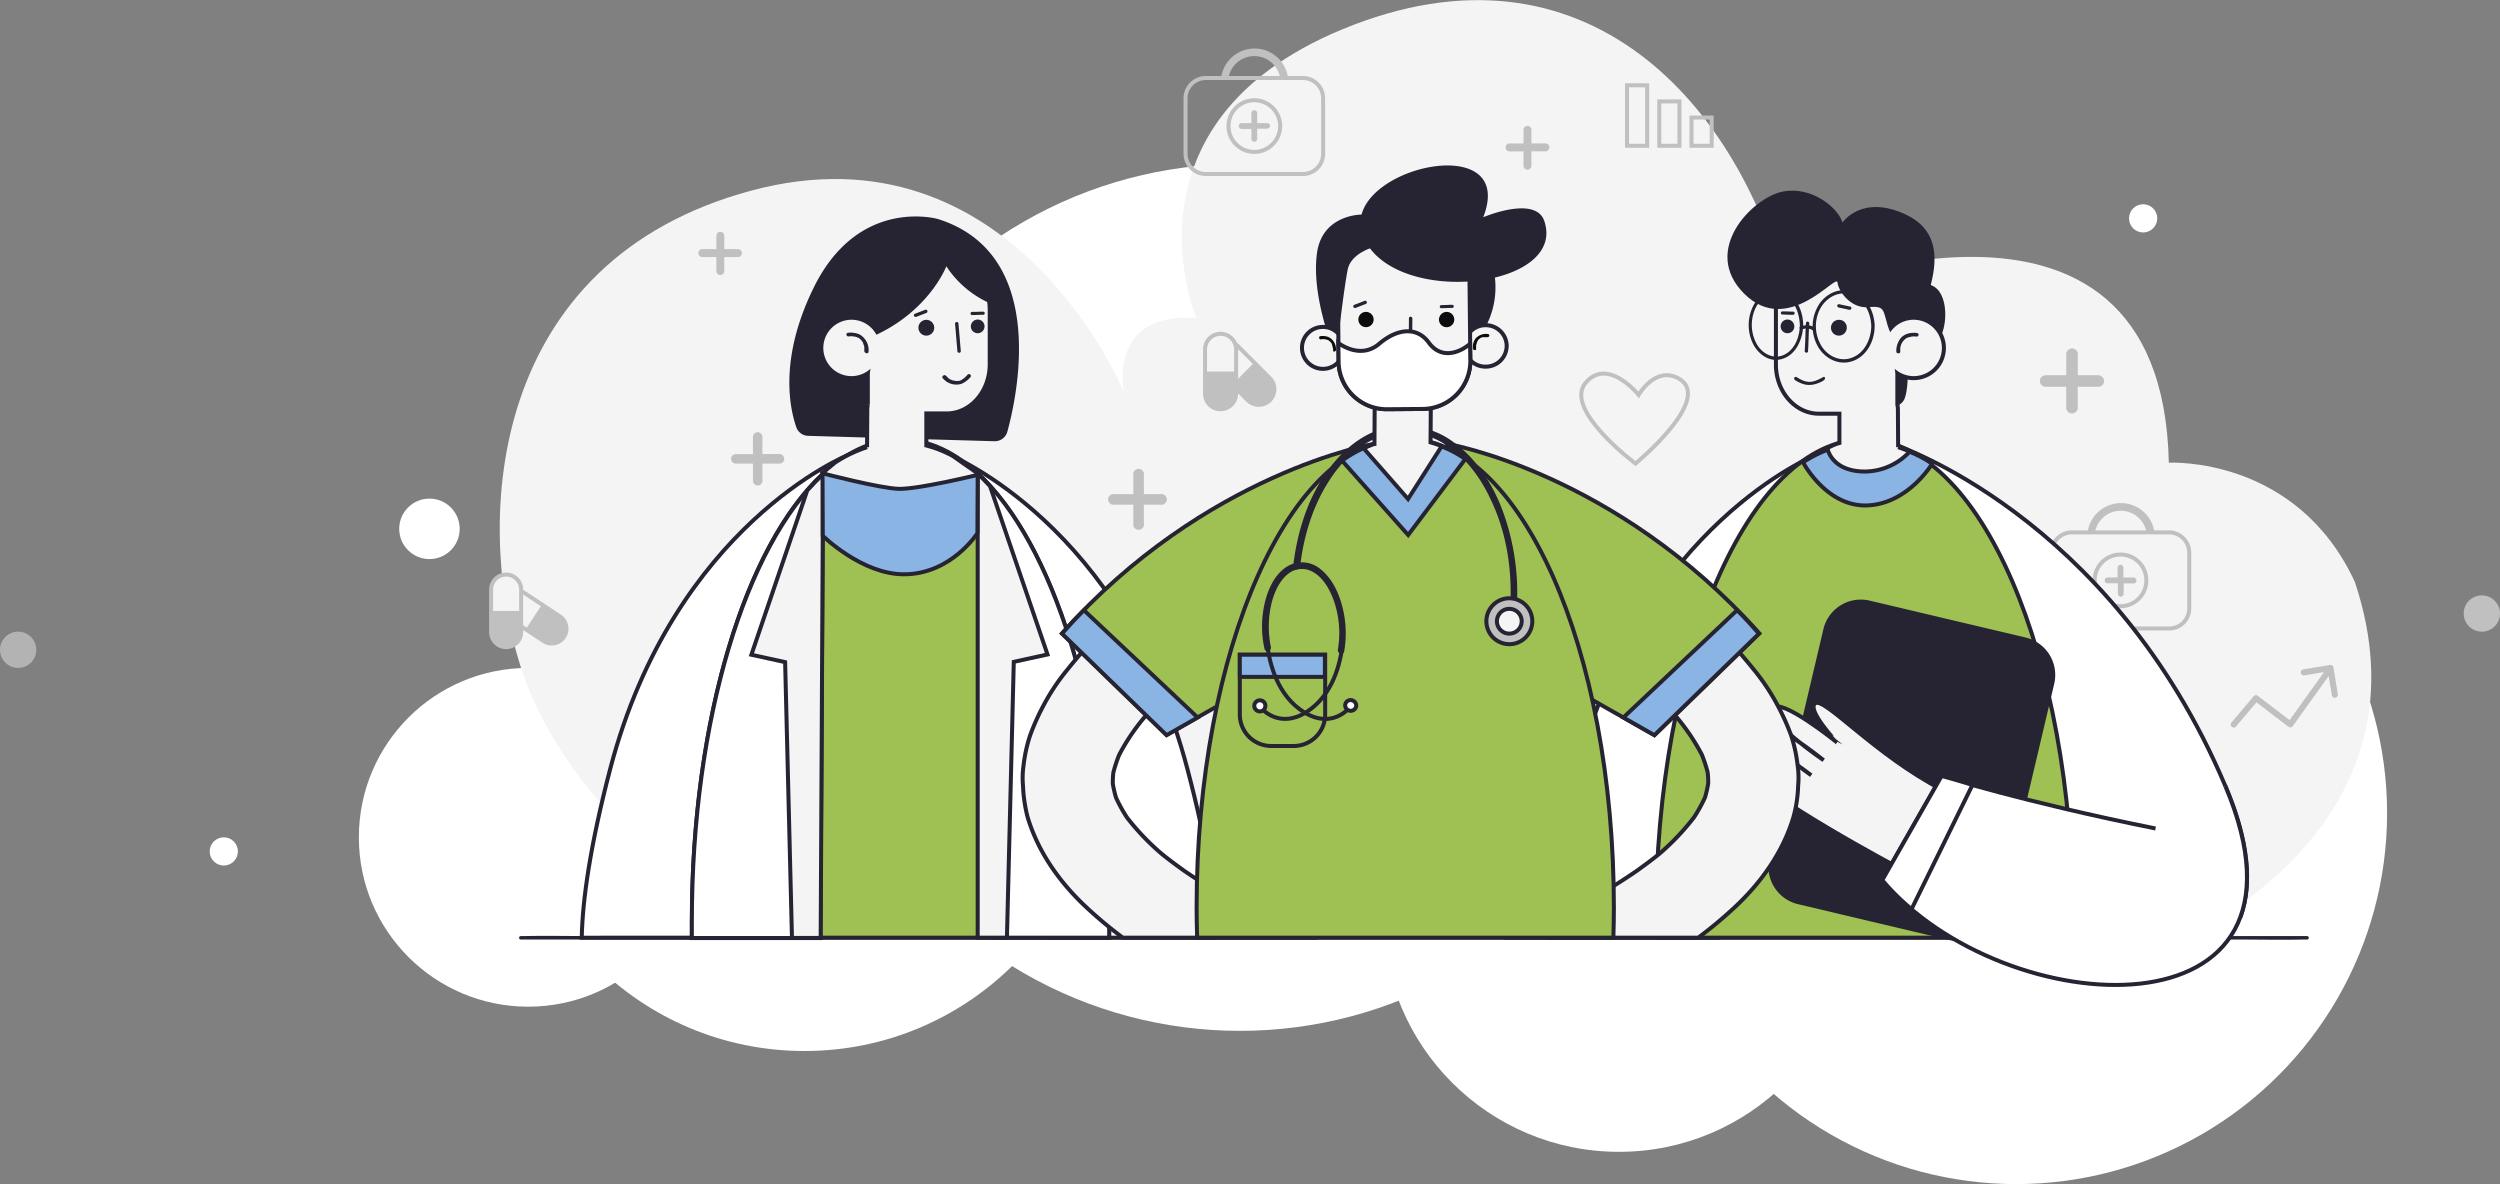 <svg id="Слой_1" data-name="Слой 1" xmlns="http://www.w3.org/2000/svg" viewBox="0 0 926.83 438.98"><rect x="0" y="0" width="926.83" height="438.98" fill="#808080" stroke="none"/><defs><style>.cls-1,.cls-2,.cls-3,.cls-9{fill:#fff;}.cls-2{fill-opacity:0.4;}.cls-3{fill-opacity:0.5;}.cls-11,.cls-4,.cls-7{fill:#f4f4f4;}.cls-15,.cls-5{fill:silver;}.cls-12,.cls-14,.cls-17,.cls-6{fill:none;}.cls-17,.cls-6,.cls-7{stroke:silver;}.cls-10,.cls-11,.cls-12,.cls-13,.cls-14,.cls-15,.cls-6,.cls-7,.cls-9{stroke-miterlimit:10;}.cls-10,.cls-11,.cls-13,.cls-14,.cls-15,.cls-17,.cls-6,.cls-7,.cls-9{stroke-width:1.49px;}.cls-8{fill:#262433;}.cls-10,.cls-11,.cls-12,.cls-13,.cls-14,.cls-15,.cls-9{stroke:#262433;}.cls-10{fill:#9fc053;}.cls-12{stroke-width:2.99px;}.cls-13{fill:#8ab4e3;}.cls-16{fill:#0c0c0c;}</style></defs><title>ppl3</title><circle class="cls-1" cx="195.83" cy="310.42" r="62.79"/><circle class="cls-1" cx="298.23" cy="279.77" r="109.87"/><circle class="cls-1" cx="716.8" cy="128.79" r="5.23"/><circle class="cls-1" cx="82.97" cy="315.65" r="5.23"/><circle class="cls-2" cx="6.73" cy="240.9" r="6.73"/><circle class="cls-1" cx="159.21" cy="196.06" r="11.21"/><circle class="cls-1" cx="794.53" cy="80.95" r="5.23"/><circle class="cls-3" cx="609.17" cy="74.97" r="14.2"/><circle class="cls-3" cx="920.1" cy="227.45" r="6.73"/><circle class="cls-1" cx="627.1" cy="219.98" r="87.45"/><circle class="cls-1" cx="600.2" cy="339.57" r="87.45"/><circle class="cls-1" cx="747.44" cy="301.45" r="137.53"/><circle class="cls-1" cx="459.68" cy="221.47" r="160.7"/><path class="cls-4" d="M267.92,337.07s-57.53-35.09-75-90.23S181.68,96.67,278.56,70.66s138.11,74.7,138.11,74.7-6.26-29.82,26.85-27.48c0,0-30.57-72,54.11-107,90.83-37.54,148,29.13,165,98.65,0,0,138.88-58.76,141.42,62,0,0,47.37-2.64,69,44.29,28.61,86-52.84,126.5-62.12,131.49C801.57,352.42,267.92,337.07,267.92,337.07Z"/><path class="cls-5" d="M777.93,139.1h-7.62v-7.63a2.15,2.15,0,1,0-4.29,0v7.63H758.4a2.15,2.15,0,1,0,0,4.3H766V151a2.15,2.15,0,1,0,4.29,0V143.4h7.62a2.17,2.17,0,0,0,2.15-2.15A2.24,2.24,0,0,0,777.93,139.1Z"/><path class="cls-6" d="M483,64.5H447A7.52,7.52,0,0,1,439.52,57V36.44A7.52,7.52,0,0,1,447,28.92H483a7.52,7.52,0,0,1,7.52,7.52V57A7.46,7.46,0,0,1,483,64.5Z"/><path class="cls-5" d="M455.44,28.82a9.72,9.72,0,0,1,19.14,0h2.93a12.52,12.52,0,0,0-24.81,0Z"/><path class="cls-7" d="M474.33,48.94a9.57,9.57,0,1,0-11.52,7.11A9.58,9.58,0,0,0,474.33,48.94Z"/><path class="cls-5" d="M469.79,45.64h-3.71V41.92a1.07,1.07,0,1,0-2.14,0v3.72h-3.72a1.08,1.08,0,0,0,0,2.15h3.72V51.5a1.07,1.07,0,1,0,2.14,0V47.69h3.71a1.09,1.09,0,0,0,1.08-1.08A1.15,1.15,0,0,0,469.79,45.64Z"/><path class="cls-6" d="M804.11,233h-36a7.53,7.53,0,0,1-7.52-7.53V204.9a7.53,7.53,0,0,1,7.52-7.53h36a7.53,7.53,0,0,1,7.52,7.53v20.53A7.42,7.42,0,0,1,804.11,233Z"/><path class="cls-5" d="M776.66,197.37a9.72,9.72,0,0,1,19.14,0h2.93a12.51,12.51,0,0,0-24.8,0Z"/><path class="cls-7" d="M786.14,224.74a9.58,9.58,0,1,0-9.58-9.58A9.58,9.58,0,0,0,786.14,224.74Z"/><path class="cls-5" d="M790.92,214.09h-3.71v-3.72a1.08,1.08,0,0,0-2.15,0v3.72h-3.61a1.08,1.08,0,1,0,0,2.15h3.71V220a1.08,1.08,0,1,0,2.15,0v-3.71H791a1.09,1.09,0,0,0,1.07-1.08A1.23,1.23,0,0,0,790.92,214.09Z"/><path class="cls-5" d="M431,183.19h-6.93v-6.94a2,2,0,1,0-3.91,0v6.94h-6.93a2,2,0,1,0,0,3.91h6.93V194a2,2,0,1,0,3.91,0V187.1H431a2,2,0,0,0,0-3.91Z"/><path class="cls-5" d="M273.58,92.37h-5.07V87.28a1.47,1.47,0,0,0-2.93,0v5.09H260.5a1.47,1.47,0,1,0,0,2.93h5.08v5.08a1.47,1.47,0,1,0,2.93,0V95.3h5.07a1.51,1.51,0,0,0,1.47-1.47A1.43,1.43,0,0,0,273.58,92.37Z"/><path class="cls-5" d="M289,168.33h-6.35V162a1.76,1.76,0,1,0-3.52,0v6.35H272.8a1.76,1.76,0,0,0,0,3.52h6.35v6.35a1.76,1.76,0,1,0,3.52,0v-6.35H289a1.75,1.75,0,0,0,1.75-1.76A1.81,1.81,0,0,0,289,168.33Z"/><path class="cls-5" d="M572.93,53.16h-5.18V48a1.47,1.47,0,0,0-2.93,0v5.18h-5.17a1.47,1.47,0,0,0,0,2.94h5.17v5.18a1.47,1.47,0,1,0,2.93,0V56.1h5.18a1.51,1.51,0,0,0,1.47-1.47A1.45,1.45,0,0,0,572.93,53.16Z"/><path class="cls-6" d="M606.33,171.85S579.57,151.9,587.78,142s19.72,4.4,19.72,4.4,6.25-11,15-6C635.34,148,606.33,171.85,606.33,171.85Z"/><path class="cls-7" d="M470.77,148.39a5.82,5.82,0,0,1-8.2,0l-11.63-11.64a5.81,5.81,0,1,1,8.21-8.21l11.62,11.64A5.84,5.84,0,0,1,470.77,148.39Z"/><path class="cls-5" d="M456.8,142.62l6.06,6.06a5.43,5.43,0,0,0,7.72,0l.39-.39a5.43,5.43,0,0,0,0-7.72l-6.06-6.07Z"/><path class="cls-7" d="M452.51,151.71a5.71,5.71,0,0,1-5.76-5.77V129.52a5.76,5.76,0,1,1,11.52,0v16.42A5.78,5.78,0,0,1,452.51,151.71Z"/><path class="cls-5" d="M446.75,137.73v8.51a5.46,5.46,0,0,0,5.47,5.47h.58a5.46,5.46,0,0,0,5.47-5.47v-8.51Z"/><path class="cls-7" d="M209.12,236.08a5.49,5.49,0,0,1-7.61,1.57L188.32,229a5.51,5.51,0,0,1,6.06-9.2l13.18,8.71A5.5,5.5,0,0,1,209.12,236.08Z"/><path class="cls-5" d="M194.86,233.34l6.84,4.5a5.27,5.27,0,0,0,7.23-1.47l.29-.48a5.3,5.3,0,0,0-1.46-7.24l-6.84-4.5Z"/><path class="cls-7" d="M187.64,239.9a5.57,5.57,0,0,1-5.57-5.58V218.58a5.57,5.57,0,0,1,11.14,0v15.84A5.55,5.55,0,0,1,187.64,239.9Z"/><path class="cls-5" d="M182.17,226.5v8.21a5.25,5.25,0,0,0,5.27,5.28H188a5.25,5.25,0,0,0,5.27-5.28V226.5Z"/><path class="cls-8" d="M193,348.31H828.42c8.6,0,17.19.2,25.79,0h1.17a.64.64,0,0,0,0-1.27H220c-8.6,0-17.19-.19-25.79,0H193A.64.64,0,0,0,193,348.31Z"/><path class="cls-9" d="M278.08,347.63c4.39-52,15.53-154.76,36.43-179,0,0-64.56,25.91-88.29,116.44-7.43,28.45-10.26,48.49-10.55,62.57Z"/><path class="cls-9" d="M450.75,347.63c-.29-14.08-3-34.12-10.55-62.57-23.73-90.53-88.29-116.44-88.29-116.44,21,24.25,32,127.1,36.43,179Z"/><path class="cls-10" d="M411.2,347.63v-6c0-98.75-34.68-178.72-77.36-178.72s-77.35,80-77.35,178.72v6Z"/><path class="cls-9" d="M305.13,175.76c-28.52,26.4-48.64,90.73-48.64,166v6h47.66Z"/><path class="cls-11" d="M305.13,175.76c-1.95,1.86-3.91,3.91-5.86,6.06l-20.71,60.91,12.51,2.74,2.54,102.26h10.64Z"/><path class="cls-9" d="M368.71,347.63H411.2v-6c0-72.94-18.95-135.7-46-163.47Z"/><path class="cls-11" d="M362.46,175.56V347.63H373.3l2.54-102.26,12.5-2.74-21.29-62.37C365.58,178.69,364,177,362.46,175.56Z"/><path class="cls-9" d="M387.46,261.7a2.05,2.05,0,1,0,2.05-2.06A2.07,2.07,0,0,0,387.46,261.7Z"/><path class="cls-8" d="M347.81,81.22s-29.49-8.6-46.2,25.52c-12.79,26.1-8.88,44.38-6.44,51.52a4.78,4.78,0,0,0,4.39,3.32l69.15,2a4.8,4.8,0,0,0,4.79-3.72C377.5,145.26,388.05,94,347.81,81.22Z"/><path class="cls-12" d="M305.23,129a10.45,10.45,0,1,0,10.45-10.46A10.47,10.47,0,0,0,305.23,129Z"/><path class="cls-11" d="M350.94,96.67H337.75c-8.79,0-15.92,8.21-15.92,18.18v20.44a8.77,8.77,0,0,0,.1,1.66,11.63,11.63,0,0,0-.2,1.86v11.24a8.23,8.23,0,0,0-.19,1.46l-.1,14.28a50.58,50.58,0,0,0-11.82,5.67l-4.49,3.71L333.65,194l29.1-18.28-9.47-6.65a44,44,0,0,0-9.86-3.91V153.27H351c8.79,0,15.92-8.21,15.92-18.18V114.66C366.86,104.78,359.72,96.67,350.94,96.67Z"/><path class="cls-8" d="M343.42,124.43a2.93,2.93,0,1,0-2.93-2.93A2.93,2.93,0,0,0,343.42,124.43Z"/><path class="cls-8" d="M359.92,121a2.54,2.54,0,1,0,2.54-2.54A2.58,2.58,0,0,0,359.92,121Z"/><path class="cls-8" d="M354.06,120c.29,3,.49,6,.78,9,0,.39.1.88.1,1.27a.64.64,0,0,0,1.27-.1c-.29-3-.49-6-.78-9,0-.39-.1-.88-.1-1.27A.64.64,0,0,0,354.06,120Z"/><path class="cls-8" d="M339.61,117.49c1.07-.39,2.24-.88,3.32-1.27.19-.1.29-.1.49-.2a.62.62,0,0,0,.39-.78.56.56,0,0,0-.79-.39c-1.07.39-2.24.88-3.32,1.27-.19.1-.29.1-.48.2a.62.62,0,0,0-.4.78A.79.79,0,0,0,339.61,117.49Z"/><path class="cls-8" d="M360.41,116.81c1.17,0,2.34-.1,3.52-.1h.48a.59.59,0,1,0,0-1.17c-1.17,0-2.34.09-3.51.09h-.49a.59.59,0,1,0,0,1.18Z"/><path class="cls-8" d="M369.39,113.39a37.3,37.3,0,0,1-18.55-14.67s-6.25,16.52-26.86,25.81c-27,12.12-13.48-20.92-6.06-29.43S363.53,75.84,369.39,113.39Z"/><path class="cls-4" d="M305.23,129a10.45,10.45,0,1,0,10.45-10.46A10.47,10.47,0,0,0,305.23,129Z"/><path class="cls-8" d="M322,130.4a6.65,6.65,0,0,0-3.42-6.46,8.46,8.46,0,0,0-4.1-.58.67.67,0,0,0-.69.68.74.74,0,0,0,.69.69,7.12,7.12,0,0,1,3.22.29l.19.1c.1,0,.2.1.3.1a1.79,1.79,0,0,1,.58.39c-.09-.1.1.09.1.09l.2.2c.09.1.29.29.39.39-.1-.1.09.1.09.1s.1.1.1.19.2.3.3.49.09.2.09.3-.09-.2,0,0v.09c.1.2.1.3.2.49a2.84,2.84,0,0,1,.19.88v.2h0v1.17C320.66,131.18,322,131.18,322,130.4Z"/><path class="cls-8" d="M349.47,140.17a6.57,6.57,0,0,0,6.93,2.15,9,9,0,0,0,3.32-2.44.65.65,0,0,0,0-1,.74.74,0,0,0-1,0,8.16,8.16,0,0,1-2.44,2.06l-.2.09a.35.35,0,0,1-.29.1,1.42,1.42,0,0,1-.68.1h-1.08c-.1,0-.1,0-.19-.1a1.25,1.25,0,0,0-.59-.1A.38.38,0,0,0,353,141c-.1-.1.19.09,0,0l-.1-.1c-.2-.1-.29-.1-.49-.2a2.08,2.08,0,0,1-.78-.49l-.1-.09c-.1-.1.1.09,0,0l-.29-.3-.59-.58C350,138.71,349,139.59,349.47,140.17Z"/><path class="cls-13" d="M304.93,175.47l.1,23.17s14.46,14.27,30.08,14.27c17.58,0,27.25-15.25,27.25-15.25l.1-21.61s-21.58,5.28-29.2,5.19C326,181,304.93,175.47,304.93,175.47Z"/><path class="cls-9" d="M574.4,347.63c.29-14.08,3-34.12,10.54-62.57,23.74-90.53,88.29-116.44,88.29-116.44-21,24.24-32,127.09-36.43,179Z"/><path class="cls-9" d="M830.87,339.22c4-11.63,2.83-27.37-5.86-47.81-42.68-101-123.55-126.9-123.55-126.9l2.34,129.64Z"/><path class="cls-10" d="M768.56,347.63v-6c0-98.75-34.68-178.72-77.36-178.72s-77.35,80-77.35,178.72v6Z"/><path class="cls-8" d="M693.16,152.68s11-.19,12.89-4.79,1.07-15.83,1.07-15.83a21.21,21.21,0,0,0,10.45-4.6c4.4-3.91,5.18-16.82,0-20.82s-14.35,1.85-15,2.93S693.16,152.68,693.16,152.68Z"/><path class="cls-12" d="M719.92,129a10.45,10.45,0,1,1-10.45-10.46A10.47,10.47,0,0,1,719.92,129Z"/><path class="cls-11" d="M674.21,96.67H687.4c8.79,0,15.91,8.21,15.91,18.18v20.43a9.79,9.79,0,0,1-.09,1.67,12.89,12.89,0,0,1,.19,1.85v11.25a7.23,7.23,0,0,1,.2,1.46l.09,14.28a50,50,0,0,1,11.82,5.67L692.57,184l-20.51-14.76c3.22-1.76,6.55-4.11,9.87-5V153.37h-7.62c-8.79,0-15.92-8.21-15.92-18.19V114.75C658.29,104.78,665.52,96.67,674.21,96.67Z"/><path class="cls-8" d="M684.66,121.5a2.93,2.93,0,1,1-2.93-2.93A2.82,2.82,0,0,1,684.66,121.5Z"/><path class="cls-8" d="M665.22,121a2.54,2.54,0,1,1-2.54-2.54A2.58,2.58,0,0,1,665.22,121Z"/><path class="cls-8" d="M669.52,119.84c-.19,3-.19,6-.39,9a5.44,5.44,0,0,1-.1,1.27c0,.78,1.27.88,1.27.1.2-3,.2-6,.39-9a5.44,5.44,0,0,1,.1-1.27C670.69,119,669.52,119,669.52,119.84Z"/><path class="cls-8" d="M675.77,139.88c-3.22,1.76-5.27,2.44-8.59.58-.39-.19-.78-.48-1.18-.68-.68-.29-1.26.59-.48,1.17,3.22,2,5.76,2.35,9.28.79a8.07,8.07,0,0,0,1.27-.69c.78-.49.68-1.76-.3-1.17Z"/><path class="cls-8" d="M685.93,113.68c-1.17-.3-2.35-.49-3.52-.79-.19,0-.29-.09-.48-.09a.66.66,0,0,0-.79.39.68.68,0,0,0,.39.78c1.18.29,2.35.49,3.52.78.2,0,.29.1.49.1a.67.67,0,0,0,.78-.39C686.42,114.07,686.32,113.68,685.93,113.68Z"/><path class="cls-8" d="M664.74,115.53c-1.18,0-2.35-.09-3.52-.09h-.49a.59.59,0,0,0,0,1.17c1.17,0,2.35.1,3.52.1h.49a.59.59,0,0,0,0-1.18Z"/><path class="cls-8" d="M707,124.43s-4.4,5.67-7.23-3.91c-1.76-6-1.08-7.14-7.33-6.65s-10.84-5.77-11.23-9.19-18.36,20.34-34.57,4.21,3.12-35.59,14.16-37.84,20.8,6.26,22.27,11.44c0,0,7.13-10.66,23.53-2.93s9,25,8.5,29.33S708.39,123.65,707,124.43Z"/><path class="cls-4" d="M719.92,129a10.45,10.45,0,1,1-10.45-10.46A10.47,10.47,0,0,1,719.92,129Z"/><path class="cls-8" d="M704.49,130.4v-1.27a2.72,2.72,0,0,1,.19-.88c0-.2.1-.3.1-.39s.1-.2.1-.3.09-.29.09-.1a5.6,5.6,0,0,1,.59-1l.1-.1.19-.2c.1-.19.3-.29.39-.39s.3-.19.1-.1c.1-.09.2-.09.2-.19l.58-.29s.2-.1.1,0,.1-.1.2-.1.29-.1.39-.1.58-.1.78-.2a7.82,7.82,0,0,1,2,0,.66.66,0,0,0,.68-.68c0-.39-.29-.59-.68-.68-2.15-.2-4.49.19-6,2a7.78,7.78,0,0,0-1.56,4.11v.88C703.12,131.18,704.49,131.18,704.49,130.4Z"/><path class="cls-13" d="M716.3,171.94s-9,15.06-24.41,15.45c-14.95.29-23.44-16-23.44-16a47.13,47.13,0,0,1,9.18-4.69s1.66,8.21,14,8.11a22.92,22.92,0,0,0,16.31-7.33A41,41,0,0,1,716.3,171.94Z"/><path class="cls-8" d="M693.74,121c-.09,4.59-2.34,9.58-6.74,11.44-4.2,1.86-8.88,0-11.42-3.72a14,14,0,0,1-.88-14.08c2-3.91,6.25-6.64,10.74-5.67,5.37,1.27,8.21,6.85,8.3,12a.64.64,0,0,0,1.27,0c-.1-5.18-2.64-10.56-7.62-12.61-4.68-2-9.76,0-12.69,4a15.24,15.24,0,0,0-1,15.64c2.25,4.4,7.13,7.33,12.11,6.16,5.86-1.37,9.18-7.43,9.18-13.2A.64.64,0,0,0,693.74,121Z"/><path class="cls-8" d="M667.28,120.52c-.1,4.2-1.76,9.09-5.86,11-3.81,1.85-7.92-.3-10-3.72a14.74,14.74,0,0,1-.68-13.39c1.66-3.52,5.18-6.55,9.38-5.48,4.88,1.37,7,6.94,7.13,11.54a.63.63,0,0,0,1.26,0c-.09-4.79-2.14-10.07-6.64-12.22-4.2-2-8.69.1-11.13,3.81a15.86,15.86,0,0,0-1,15.06c1.86,4,6,7.23,10.55,6.06,5.57-1.37,8.11-7.53,8.2-12.71C668.45,119.74,667.28,119.74,667.28,120.52Z"/><path class="cls-8" d="M668,122.08a.62.62,0,0,1,.39-.09c.19,0,.29-.1.49-.1a.35.35,0,0,0,.29-.1H670a1.4,1.4,0,0,1,.68.1,3.49,3.49,0,0,1,1.37.58c.29.2.59.3.88,0a.62.62,0,0,0,0-.88,5,5,0,0,0-3.52-1,11.09,11.09,0,0,0-1.85.39.62.62,0,0,0-.39.78C667.37,122,667.67,122.28,668,122.08Z"/><path class="cls-8" d="M724.41,348.9l-57.82-13.69A14.27,14.27,0,0,1,656,318l20-84.77a14.25,14.25,0,0,1,17.19-10.55l57.81,13.68a14.28,14.28,0,0,1,10.55,17.21l-20,84.76A14.3,14.3,0,0,1,724.41,348.9Z"/><path class="cls-11" d="M703.9,321.72s-51.18-27.18-57.13-37.15,20.12,8.8,20.12,8.8-19.44-11.73-17.58-16.72,22.16,10.76,22.16,10.76-21.38-15-18.75-18.58,23.35,13,23.35,13-22-14.95-19-19.26,24,12.71,24,12.71S669.52,263,673,260.72s22,19.06,46.88,32S703.9,321.72,703.9,321.72Z"/><path class="cls-1" d="M799.12,307.15c-50.39-10.85-79.3-19.45-79.3-19.45l-22,38.62c45,53.38,167.5,60.42,127.17-34.91Z"/><path class="cls-14" d="M825,291.41c40.33,95.42-82.14,88.29-127.17,34.91l22-38.62s29.69,9.48,79.3,19.45"/><path class="cls-9" d="M731.25,291c-6.94-2.15-11.43-3.32-11.43-3.32l-22,38.62a86.84,86.84,0,0,0,10.85,10.75Z"/><path class="cls-11" d="M664.93,302.76c-3.9,13.19-12.11,24.63-22.17,33.92a156.43,156.43,0,0,1-13.18,10.95H560.92c1.46-.59,2.83-1.17,4.3-1.86,2.24-1,4.49-1.95,6.64-3a244.85,244.85,0,0,0,35.06-20c2.83-2.05,5.66-4.11,8.4-6.35A90.77,90.77,0,0,0,628,303.05a55.55,55.55,0,0,0,4.11-7.43,46,46,0,0,0,1.17-5.09,29.61,29.61,0,0,0-.2-4.2,50.16,50.16,0,0,0-2.15-6.55,76.82,76.82,0,0,0-9-13.49c-9.77-11.44-21.39-21.31-33.31-30.5-3-2.35-6-4.6-9.18-6.75-11.62-8.21-23.63-15.94-35.84-23.17-.1,0-.1-.1-.2-.1l23.74-24.83c12.21,7.53,24,15.45,35.65,23.85a276.1,276.1,0,0,1,31.93,26.4A191,191,0,0,1,650,248a79.11,79.11,0,0,1,9.28,14A85.7,85.7,0,0,1,664,272.55a55.62,55.62,0,0,1,2.44,11.24,31.33,31.33,0,0,1,.19,7.43A49.3,49.3,0,0,1,664.93,302.76Z"/><path class="cls-10" d="M536.4,164.52s62.51,10.56,115.84,70.29l-38.88,37.74L568,246.83Z"/><path class="cls-13" d="M644,226.21c2.74,2.73,5.47,5.67,8.11,8.7l-38.78,37.64L601.84,266Z"/><path class="cls-11" d="M380.92,302.76c3.91,13.2,12.11,24.63,22.17,33.92a156.43,156.43,0,0,0,13.18,10.95h68.66c-1.46-.59-2.83-1.17-4.29-1.86-2.25-1-4.5-1.95-6.65-3a244.85,244.85,0,0,1-35.06-20c-2.83-2.05-5.66-4.1-8.4-6.35a90.77,90.77,0,0,1-12.69-13.3,54.39,54.39,0,0,1-4.1-7.43,43.69,43.69,0,0,1-1.18-5.08,29.68,29.68,0,0,1,.2-4.21,50.16,50.16,0,0,1,2.15-6.55,76.82,76.82,0,0,1,9-13.49c9.77-11.44,21.39-21.31,33.31-30.5,3-2.35,6.05-4.6,9.18-6.75,11.62-8.21,23.63-15.93,35.84-23.17.1,0,.1-.1.19-.1L478.68,181c-12.21,7.53-24,15.45-35.64,23.85a275.36,275.36,0,0,0-31.94,26.4,191,191,0,0,0-15.24,16.82,79.11,79.11,0,0,0-9.28,14,84.17,84.17,0,0,0-4.68,10.56,54.83,54.83,0,0,0-2.45,11.24,31.32,31.32,0,0,0-.19,7.43A55.2,55.2,0,0,0,380.92,302.76Z"/><path class="cls-10" d="M509.55,164.52S447,175.08,393.71,234.81l38.78,37.64,45.41-25.71Z"/><path class="cls-13" d="M401.82,226.21c-2.73,2.73-5.47,5.67-8.11,8.7l38.78,37.64L444,266Z"/><path class="cls-10" d="M598.13,347.63c.1-3.62.19-7.33.19-11.05,0-96.1-34.67-174-77.35-174s-77.35,77.92-77.35,174c0,3.72.1,7.34.2,11.05Z"/><path class="cls-10" d="M459.64,242.73v22.19a11.65,11.65,0,0,0,11.62,11.64h8.4a11.66,11.66,0,0,0,11.62-11.64V242.73Z"/><path class="cls-13" d="M491.18,242.73H459.64v8.21h31.54Z"/><path class="cls-8" d="M482,210c1.27-10.95,4.5-21.9,10.45-31.29,4.69-7.53,11.43-14.27,20-17.11a27.5,27.5,0,0,1,22.95,2.94c7.91,4.79,13.57,12.61,17.38,20.92C558.28,197,560.43,210,560,222.69a1.22,1.22,0,0,0,2.44,0,87.64,87.64,0,0,0-6.15-35.39c-3.71-9-9.38-17.6-17.39-23.37a30.66,30.66,0,0,0-24.41-5.47c-9.19,1.95-16.61,8.31-22.08,15.74-7.61,10.36-11.52,23.07-13,35.78C479.37,211.54,481.81,211.44,482,210Z"/><path class="cls-15" d="M559.55,238.82a8.51,8.51,0,1,0-8.5-8.51A8.51,8.51,0,0,0,559.55,238.82Z"/><path class="cls-11" d="M564.14,230.31a4.59,4.59,0,1,1-4.59-4.59A4.59,4.59,0,0,1,564.14,230.31Z"/><path class="cls-8" d="M471.16,239.9a37.8,37.8,0,0,1,.3-16.53c1.07-4,2.93-8.21,6.25-10.75a8.1,8.1,0,0,1,9.18-.49c3.61,2.05,5.86,6.06,7.32,9.78A36.54,36.54,0,0,1,496,240.78c-.29,1.56,2,2.24,2.34.68A39.3,39.3,0,0,0,497,222.69c-1.46-4.6-4-9.19-8-12.12a10.62,10.62,0,0,0-11.24-.88c-4,2.15-6.44,6.35-7.91,10.46a37.88,37.88,0,0,0-1.07,20.33C469.11,242.14,471.46,241.46,471.16,239.9Z"/><path class="cls-14" d="M467.84,262.77s6.45,7.53,16.41,1.27,12.7-18.28,13.48-25.22"/><path class="cls-9" d="M469.11,261.7a2.05,2.05,0,1,1-2.05-2.06A2,2,0,0,1,469.11,261.7Z"/><path class="cls-14" d="M500,262.67s-6.35,7.63-16.4,1.47-12.9-18.09-13.78-25"/><path class="cls-9" d="M498.7,261.6a2.06,2.06,0,0,0,4.11,0,2.14,2.14,0,0,0-2.05-2.06A2,2,0,0,0,498.7,261.6Z"/><path class="cls-11" d="M521.17,193.26,539.92,168a43,43,0,0,0-9.57-4l.1-13.69a8.75,8.75,0,0,0-8.5-8.7h-3.61a8.75,8.75,0,0,0-8.7,8.5l-.09,14.47a42.73,42.73,0,0,0-11.33,5.77Z"/><path class="cls-13" d="M497.53,170.77l24.52,27.57,21.19-28.16a42.91,42.91,0,0,0-8.79-4.69L522,185l-16.51-18.86A47.18,47.18,0,0,0,497.53,170.77Z"/><path class="cls-8" d="M549.1,123.94A31.18,31.18,0,0,0,553.5,99c-3.52-14.37-30.18-21.8-33.41-20.92s-15.33,1.47-15.33,1.47-14.55-.1-16.51,14.27,4.5,31.19,5,33.44C493.72,129.71,540,140,549.1,123.94Z"/><path class="cls-11" d="M558.57,128a7.73,7.73,0,0,1-7.52,7.92,7.68,7.68,0,1,1-.48-15.35A7.74,7.74,0,0,1,558.57,128Z"/><path class="cls-16" d="M547.24,129.32v-1h0v-.19a.71.71,0,0,1,.1-.39c.1-.2.1-.49.2-.69s-.1.1,0-.1.1-.09.1-.19.09-.3.19-.39.1-.1.1-.2-.1.1,0-.1l.29-.29c.1,0,.1-.1.2-.1h0a.09.09,0,0,0,.09-.1c.1-.09.3-.19.39-.29a.1.1,0,0,0,.1-.1h.1c.1,0,.19-.09.29-.09a1.23,1.23,0,0,1,.59-.1h1.56a.64.64,0,0,0,.59-.59.57.57,0,0,0-.59-.59,5.15,5.15,0,0,0-4.49,1.67,4.84,4.84,0,0,0-1,3v.68a.63.63,0,0,0,.59.59A.41.41,0,0,0,547.24,129.32Z"/><path class="cls-11" d="M482.69,129.13a7.77,7.77,0,1,0,7.52-7.92A7.75,7.75,0,0,0,482.69,129.13Z"/><path class="cls-16" d="M495.29,129.71a5,5,0,0,0-2.84-4.79,6.38,6.38,0,0,0-3-.29c-.3,0-.49.49-.39.78s.39.49.78.39a4.31,4.31,0,0,1,2.24.2s.3.1.1,0c.1,0,.1.1.2.1s.29.19.39.29l.09.1c.1,0,.1.09.2.09l.29.3a.1.1,0,0,0,.1.1c-.1-.1,0-.1,0,0s.1.09.1.19a.54.54,0,0,1,.19.39c0,.1.1.1.1.2s.1.19,0,.1c0,.09.1.19.1.39a4.51,4.51,0,0,1,.19.68.34.34,0,0,0,.1.29c0,.1.1.2,0,0v.69C494,130.5,495.29,130.5,495.29,129.71Z"/><path class="cls-11" d="M496.26,134.11a17.83,17.83,0,0,0,17.87,17.6l13.39-.1a17.84,17.84,0,0,0,17.58-17.89l-.3-29.23a17.82,17.82,0,0,0-17.87-17.6l-13.38.1A17.83,17.83,0,0,0,496,104.88Z"/><path class="cls-8" d="M522.34,118c0,3-.1,6-.1,9v1.27c0,.79,1.17.79,1.27,0,0-3,.1-6,.1-9V118C523.51,117.2,522.34,117.2,522.34,118Z"/><path class="cls-8" d="M502.51,114.17c1.08-.4,2.25-.88,3.32-1.28.2-.09.3-.09.49-.19a.61.61,0,0,0,.39-.78.54.54,0,0,0-.78-.39c-1.07.39-2.24.88-3.32,1.27-.2.09-.29.09-.49.19a.62.62,0,0,0-.39.78C501.93,114.07,502.22,114.36,502.51,114.17Z"/><path class="cls-8" d="M534.35,114.26c1.17,0,2.35-.09,3.52-.09h.49a.59.59,0,0,0,0-1.18c-1.18,0-2.35.1-3.52.1h-.49a.63.63,0,0,0-.58.59A.56.56,0,0,0,534.35,114.26Z"/><path class="cls-16" d="M533.47,118.56a2.84,2.84,0,1,0,2.74-2.93A2.9,2.9,0,0,0,533.47,118.56Z"/><path class="cls-16" d="M503.59,118.56a2.83,2.83,0,1,0,2.73-2.93A2.83,2.83,0,0,0,503.59,118.56Z"/><path class="cls-9" d="M545,127.46c-4,3.42-10.75,5.87-15.34-.49-3.9-5.37-10.84-5.86-18.36.49-6.54,5.57-13.77.69-15.14-.29l.1,6.94a17.84,17.84,0,0,0,17.87,17.6l13.39-.1a17.84,17.84,0,0,0,17.58-17.89Z"/><path class="cls-8" d="M491.87,91.78c1.75-2.35,7.81-6.36,12.5-8.51-1-22,57.92-34.51,45.51-2.73,0,0,19.44-8.31,22.66,1.46,7.91,23.76-48.64,31.19-64.66,10.07-3.32,1.27-7.52,3.72-8.3,8.12-1.46,7.72-3.42,24.83-3.42,24.83a49.84,49.84,0,0,0-2.54-7.63C492,114.07,489.33,95.2,491.87,91.78Z"/><path class="cls-5" d="M827.31,267.84a1.12,1.12,0,1,0,1.71,1.44Zm9.08-9,.68-.89a1.13,1.13,0,0,0-1.54.17Zm12.71,9.72-.69.89a1.18,1.18,0,0,0,.85.22,1.15,1.15,0,0,0,.75-.46Zm16-21.11a1.11,1.11,0,0,0-1.29-.92l-10,1.65a1.13,1.13,0,0,0,.37,2.22l8.84-1.48,1.48,8.85a1.12,1.12,0,0,0,2.21-.37ZM829,269.28l8.23-9.71-1.72-1.45-8.22,9.72Zm6.69-9.55,12.7,9.72,1.37-1.78L837.07,258Zm14.3,9.48,15-20.93-1.83-1.3-15,20.93Z"/><rect class="cls-17" x="603.19" y="31.62" width="7.47" height="22.42"/><rect class="cls-17" x="615.15" y="37.6" width="7.47" height="16.44"/><rect class="cls-17" x="627.1" y="43.58" width="7.47" height="10.46"/></svg>